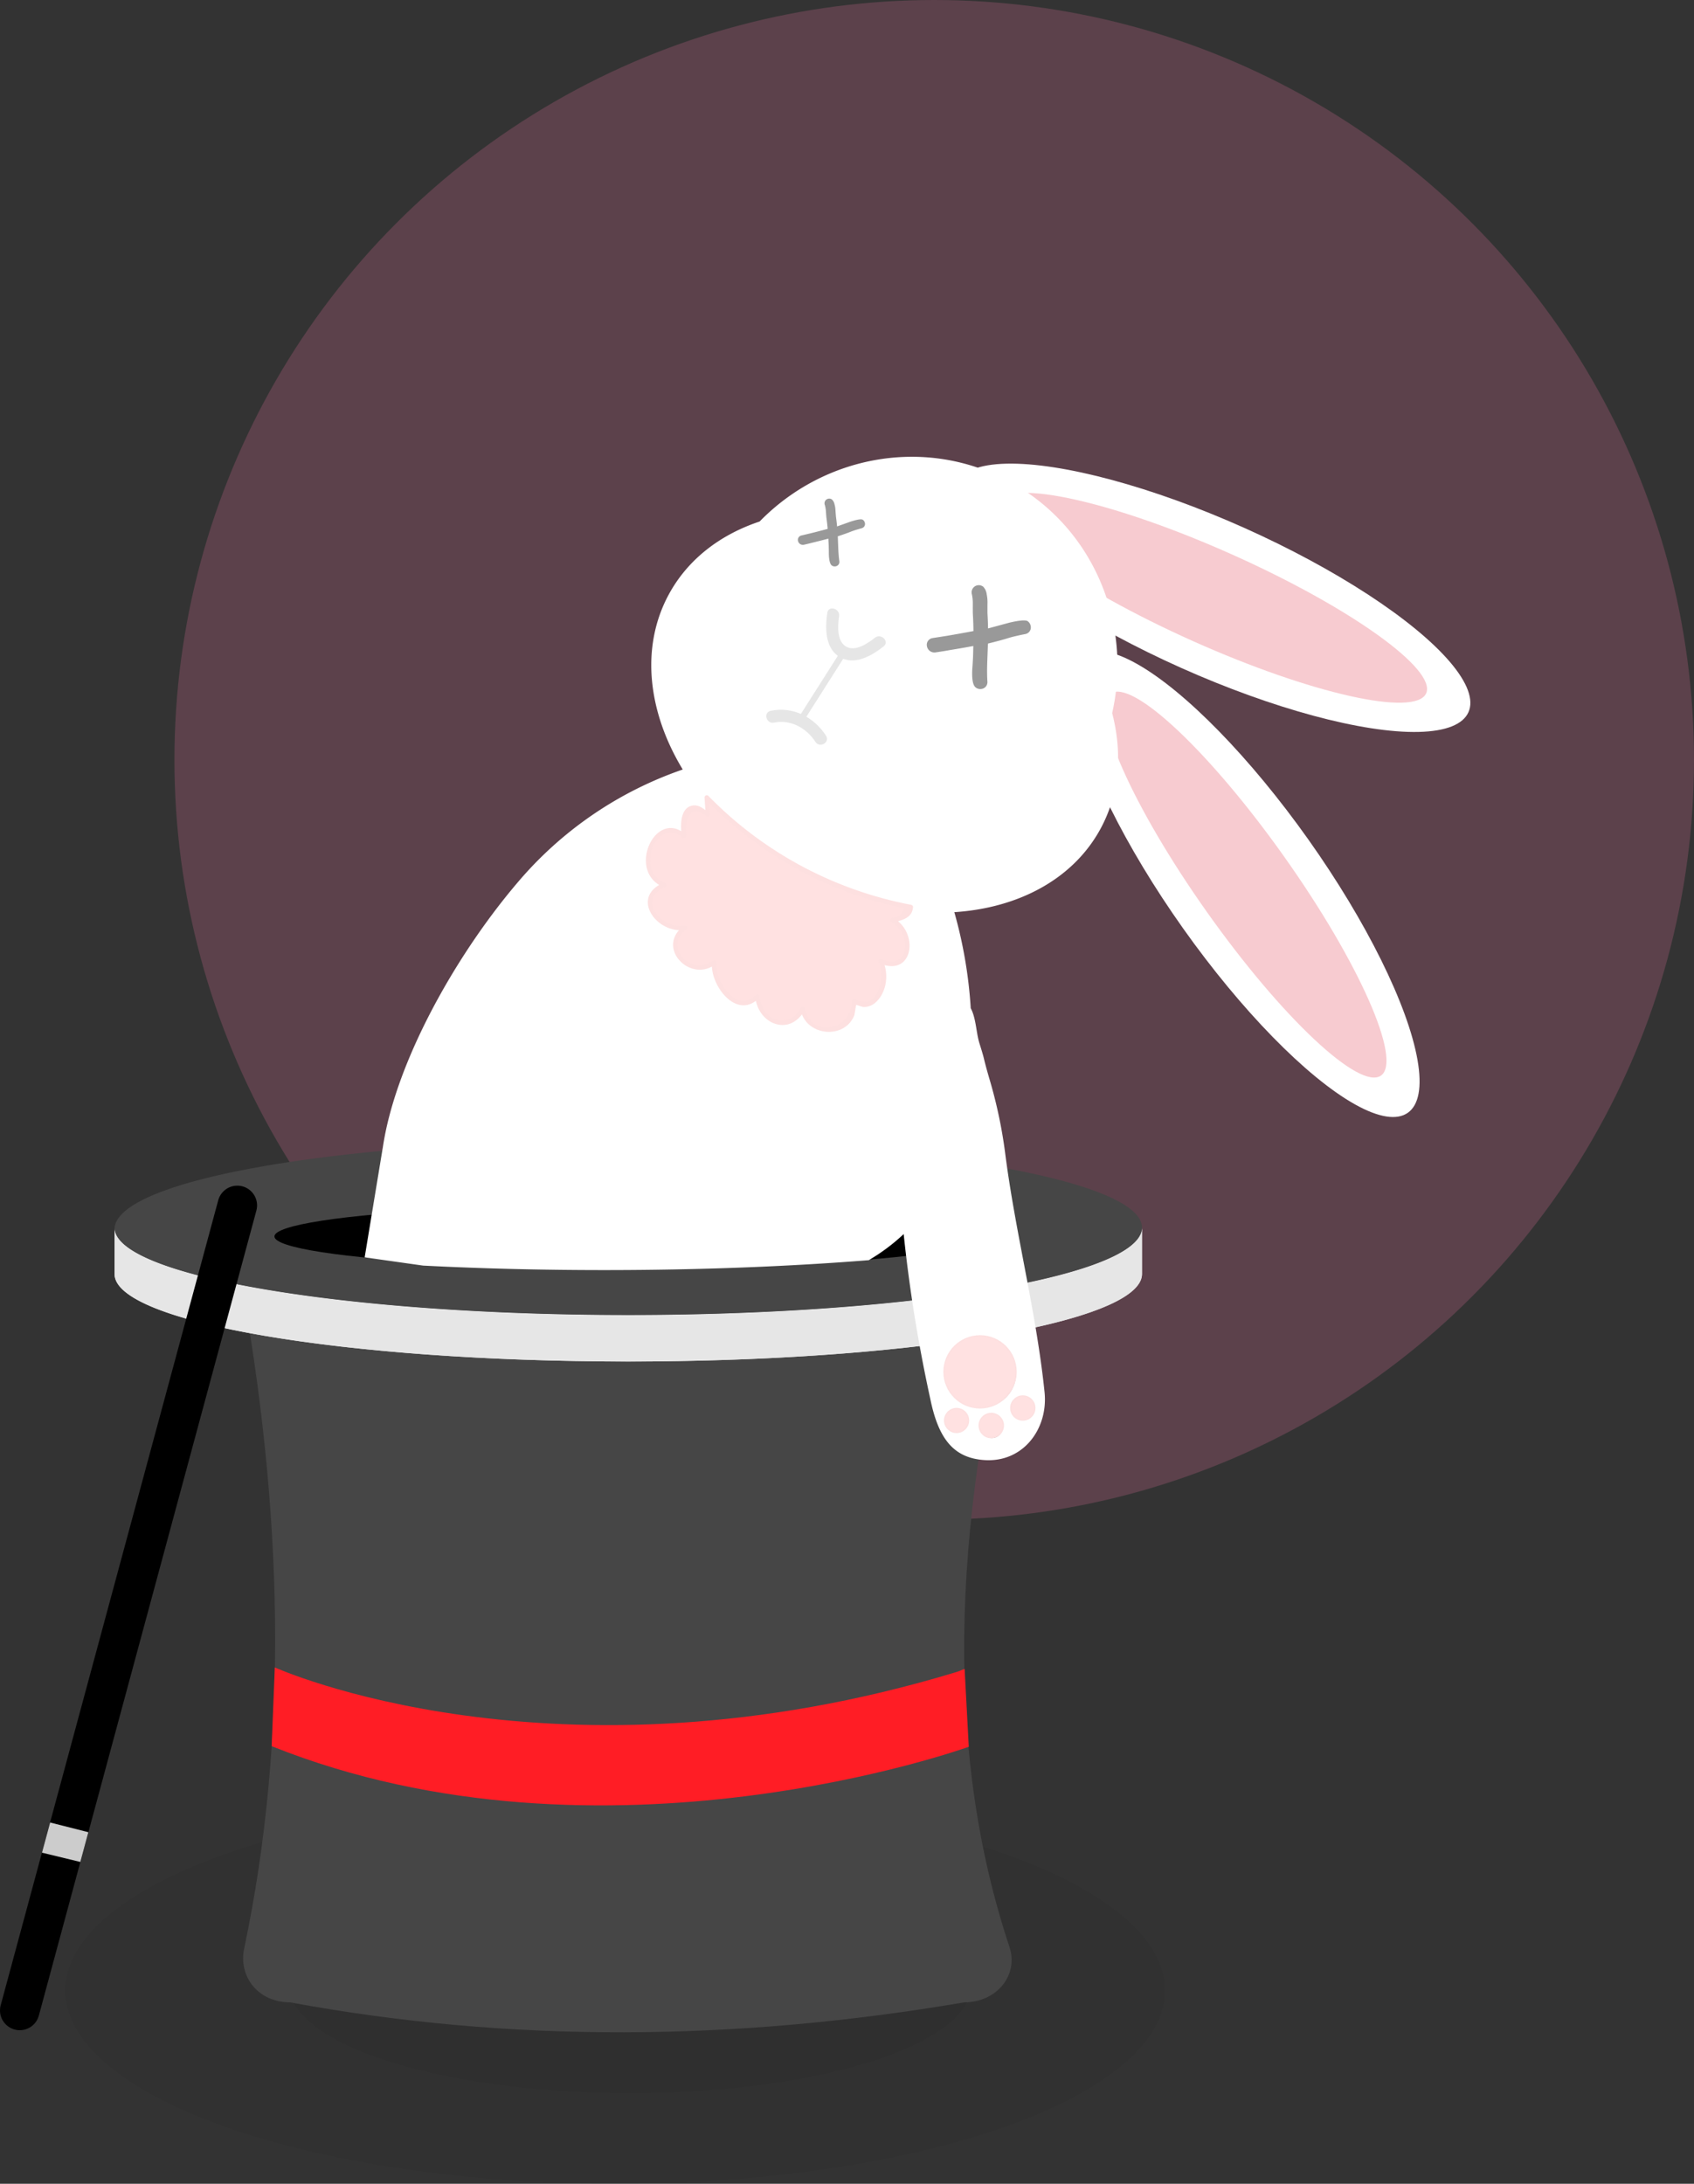 <svg xmlns="http://www.w3.org/2000/svg" xmlns:xlink="http://www.w3.org/1999/xlink" viewBox="0 0 471.556 607.867"><rect x="0" y="0" width="471.556" height="607.867" fill="#333333" stroke="none"/><defs><style>.cls-1{fill:#e6e6e6;}.cls-2{opacity:0.05;}.cls-3{fill:#ff7bac;opacity:0.2;}.cls-4{fill:#fff;}.cls-5{fill:#f7cbd0;}.cls-6{fill:#464646;}.cls-7{isolation:isolate;}.cls-8{clip-path:url(#clip-path);}.cls-9{fill:#ff1d25;}.cls-10,.cls-15{fill:#ffe1e1;}.cls-11{fill:#fde0e0;}.cls-12{fill:#999;}.cls-13{fill:none;stroke:#000;stroke-linecap:round;stroke-width:11px;}.cls-13,.cls-15{stroke-miterlimit:10;}.cls-14{fill:#ccc;}.cls-15{stroke:#fde0e0;stroke-width:0.414px;}</style><clipPath id="clip-path"><path class="cls-1" d="M317.892,341.703v12.941a4.465,4.465,0,0,1-.468,1.965c-5.877,12.518-67.446,22.368-142.533,22.368-78.975,0-143.001-10.893-143.001-24.333V341.703c0,13.44,64.026,24.333,143.001,24.333,75.087,0,136.656-9.85,142.533-22.368A4.465,4.465,0,0,0,317.892,341.703Z"/></clipPath></defs><title>Asset 10</title><g id="Layer_2" data-name="Layer 2"><g id="Layer_1-2" data-name="Layer 1"><ellipse class="cls-2" cx="171.229" cy="554.051" rx="153.038" ry="53.816"/><ellipse class="cls-2" cx="175.433" cy="552.397" rx="95.018" ry="30.244"/><circle class="cls-3" cx="260.056" cy="211.5" r="211.5"/><ellipse class="cls-4" cx="337.531" cy="166.404" rx="21.375" ry="78.035" transform="translate(47.868 406.639) rotate(-65.915)"/><ellipse class="cls-5" cx="337.531" cy="166.405" rx="13.227" ry="65.143" transform="translate(47.868 406.64) rotate(-65.915)"/><ellipse class="cls-4" cx="346.785" cy="246.079" rx="21.376" ry="78.035" transform="translate(-78.438 245.864) rotate(-35.331)"/><ellipse class="cls-5" cx="346.786" cy="246.078" rx="13.228" ry="65.142" transform="matrix(0.816, -0.578, 0.578, 0.816, -78.438, 245.876)"/><path class="cls-6" d="M268.391,557.367c-63.552,10.843-126.168,11.378-187.654,0-8.982,0-14.398-7.273-12.768-14.983,12.376-58.528,10.989-121.805-1.366-188.583-1.385-7.488,4.237-14.434,12.945-14.434H270.178c8.873,0,14.788,7.237,12.845,14.77-18.787,72.823-19.533,135.291-2.009,187.84C283.578,549.665,277.58,557.367,268.391,557.367Z"/><g class="cls-7"><g class="cls-7"><path class="cls-1" d="M317.892,341.703v12.941a4.465,4.465,0,0,1-.468,1.965c-5.877,12.518-67.446,22.368-142.533,22.368-78.975,0-143.001-10.893-143.001-24.333V341.703c0,13.44,64.026,24.333,143.001,24.333,75.087,0,136.656-9.85,142.533-22.368A4.465,4.465,0,0,0,317.892,341.703Z"/><g class="cls-8"><g class="cls-7"><path class="cls-1" d="M317.892,341.703v12.941a4.294,4.294,0,0,1-.208,1.315v-12.941a4.294,4.294,0,0,0,.208-1.315"/><path class="cls-1" d="M317.684,343.018v12.941a4.97,4.97,0,0,1-.26.649,6.214,6.214,0,0,1-.44.779v-12.941a6.214,6.214,0,0,0,.44-.779,4.97,4.97,0,0,0,.26-.649"/><path class="cls-1" d="M316.984,344.447v12.941a9.559,9.559,0,0,1-1.625,1.832v-12.941a9.559,9.559,0,0,0,1.625-1.832"/><path class="cls-1" d="M315.359,346.279v12.941c-12.58,11.25-70.686,19.757-140.468,19.757-78.975,0-143.001-10.893-143.001-24.333v-12.941c0,13.44,64.026,24.333,143.001,24.333,69.781,0,127.888-8.507,140.468-19.757"/></g></g></g><path class="cls-6" d="M317.893,341.707a4.378,4.378,0,0,1-.47,1.96c-3.93,8.36-32.68,15.53-73.7,19.37-20.42,1.91-43.88,3-68.83,3-16.48,0-32.32-.47-47.05-1.35-55.86-3.31-95.95-12.35-95.95-22.98,1.19-10.24,36.79-18.76,87.2-22.41,17.14-1.25,36-1.94,55.8-1.94,35.41,0,67.82,2.2,92.79,5.82C298.413,327.647,317.893,334.297,317.893,341.707Z"/></g><ellipse cx="174.893" cy="344.171" rx="98.5" ry="8.777"/><path class="cls-9" d="M269.674,486.226s-101.712,36.831-194.052-.169l.875-21.917s77.809,35.262,189.809,1.262c1.03-.31,1.225-.547,2.215-.847Z"/><path class="cls-4" d="M309.593,198.497c5.69-25.17-5.28-51.79-28.55-64.43-23.27-12.65-51.57-7.37-69.59,11.1-10.96,3.65-19.95,10.49-25.26,20.26-7.97,14.67-5.88,32.71,3.86,48.77a105.03,105.03,0,0,0-46.1,31.61c-15.18,17.86-29.84,42.93-35.55,64.73a83.098,83.098,0,0,0-1.88,9.14h-.01l-5,30.31,16.26,2.3c15.77.81,32.73,1.25,50.37,1.25,26.71,0,51.83-1.01,73.69-2.76a53.993,53.993,0,0,0,9.72-7.26,418.103,418.103,0,0,0,7.43,45.96c2.3,11.23,6.62,16.36,14.99,16.94,10.9.76,17.84-8.76,16.8-18.88-2.32-22.53-8.18-44.5-11.02-66.96a132.134,132.134,0,0,0-4.24-19.95c-.59-2.01-1.16-4.03-1.65-6.08-.23-.98-1.09-3.74-1.19-4.03-.08-.26-.15-.52-.22-.78-.72-2.76-.86-6.59-2.23-9.08a126.856,126.856,0,0,0-4.57-26.75c17.78-1.15,33.05-9.14,40.69-23.2C311.653,220.937,312.503,209.667,309.593,198.497Zm-42.75,199.89a3.034,3.034,0,1,1,2.44-3.53A3.033,3.033,0,0,1,266.843,398.387Zm9.78,1.84a3.033,3.033,0,1,1,2.45-3.53A3.035,3.035,0,0,1,276.623,400.227Zm11.12-8.73a3.034,3.034,0,1,1-3.53-2.44A3.04,3.04,0,0,1,287.743,391.497Zm-16.09-18.64a9.493,9.493,0,1,1-7.65,11.03A9.491,9.491,0,0,1,271.653,372.857Z"/><path class="cls-10" d="M245.133,267.607c2.92,4.65-1.23,15.53-7.41,11.01.85,10.1-13.33,10.48-14.26,2.23-3.28,7.08-12.5,4.14-12.6-3.51-5.22,6.29-13.01-3.81-12.06-9.44-5.75,5.28-16.39-4.38-8.09-9.69-7.73,1.93-14.5-8.7-5.87-11.87-10.05-3.54-1.8-20.9,5.54-13.65-.78-4.99.75-10.98,6.63-6.05.11-.63-.47-2.87-.28-4.67,9.36,9.64,28.45,25.43,56.8,30.5.13,1.64-1.22,3.06-5.07,3.66C256.363,260.007,253.043,271.487,245.133,267.607Z"/><path class="cls-11" d="M244.597,267.921c2.12,4.118-.507,13.88-6.56,10.16a.626.626,0,0,0-.935.537c.258,8.197-11.553,10.435-13.039,2.065a.628.628,0,0,0-1.136-.148c-3.571,6.487-10.919,3.329-11.442-3.196a.63.63,0,0,0-1.061-.44c-5.406,5.557-11.454-3.907-10.998-9,.054-.603-.686-.73-1.061-.44-5.645,4.373-14.01-3.796-7.337-8.714a.625.625,0,0,0-.479-1.136c-6.445,1.131-13.341-7.205-5.391-10.734.553-.246.278-.957-.148-1.136-8.627-3.62-1.811-18.539,4.935-12.611.357.314,1.13.141,1.061-.44-.41-3.454.407-9.433,5.694-5.513a.625.625,0,0,0,.935-.537c-.051-1.571-.304-3.09-.28-4.67l-1.061.44a110.292,110.292,0,0,0,21.989,17.415,106.039,106.039,0,0,0,15.93,7.84q4.503,1.762,9.159,3.092,2.43.696,4.894,1.266,1.683.391,3.379.724-.789,2.785-3.346,2.785a.628.628,0,0,0-.148,1.136c5.848,3.352,5.164,13.645-2.851,10.344-.739-.304-1.061.898-.33,1.199,9.253,3.811,10.934-8.532,3.809-12.616l-.148,1.136c2.531-.516,5.362-1.264,5.527-4.259a.624.624,0,0,0-.456-.599,106.64,106.64,0,0,1-56.526-30.34.628.628,0,0,0-1.061.44c-.003.178.287,3.915.256,3.928.618-.257-1.546-1.377-1.601-1.4a3.457,3.457,0,0,0-3.037.086c-2.548,1.453-2.245,5.771-1.968,8.107l1.061-.44c-8.371-7.355-16.541,10.326-6.145,14.689l-.148-1.136c-9.196,4.082-1.544,14.392,6.349,13.006l-.479-1.136c-8.074,5.95,1.719,16.186,8.844,10.666l-1.061-.44c-.573,6.402,6.938,16.235,13.121,9.88l-1.061-.44c.622,7.764,9.615,11.349,13.758,3.824l-1.136-.148c1.292,7.277,12.094,8.588,14.939,1.622.107-.263.433-2.842.576-2.935.003-.002,1.653.576,1.935.592a4.823,4.823,0,0,0,3.601-1.428c2.986-2.791,3.568-8.05,1.756-11.57C245.304,266.582,244.231,267.21,244.597,267.921Z"/><path class="cls-1" d="M230.284,170.608c-.587,4.15-.681,9.781,3.436,12.275,4.126,2.5,8.988-.391,12.253-2.958,1.726-1.357-.705-3.759-2.414-2.414-1.959,1.541-5.521,4.03-8.115,2.424-2.581-1.597-2.222-5.907-1.866-8.42.304-2.149-2.985-3.078-3.292-.908Z"/><path class="cls-1" d="M233.914,181.465q-5.955,9.364-11.908,18.729c-.591.93.886,1.787,1.474.862q5.954-9.364,11.908-18.729c.591-.93-.885-1.787-1.474-.862Z"/><path class="cls-1" d="M229.939,204.789c-3.364-5.195-9.211-8.223-15.397-6.934-2.15.448-1.24,3.74.908,3.292,4.631-.965,9.049,1.516,11.541,5.364,1.19,1.838,4.147.128,2.948-1.723Z"/><path class="cls-12" d="M285.33,176.51q-2.874.562-4.611,1.085-1.872.602-5.709,1.548-.094,2.627-.195,5.265-.1,3.083.043,5.265a1.951,1.951,0,0,1-.379,1.37,1.9,1.9,0,0,1-1.357.74,2.041,2.041,0,0,1-1.527-.426q-1.145-.886-.953-4.951.094-1.147.219-3.454.032-1.046.08-3.136-2.666.507-6.664,1.159-1.304.248-3.908.632a2.107,2.107,0,0,1-2.348-1.79,1.864,1.864,0,0,1,.367-1.5,1.916,1.916,0,0,1,1.191-.704q1.277-.192,3.83-.6,2.795-.459,7.566-1.347-.021-2.382-.168-4.862c-.012-.132-.014-1.034-.012-2.707a11.585,11.585,0,0,0-.258-2.687,1.994,1.994,0,0,1,3.174-2.08,3.677,3.677,0,0,1,.961,2.148,10.85,10.85,0,0,1,.217,2.248q-.021,1.03-.01,2.996.132,2.118.16,4.209,2.938-.79,5.869-1.59,4.389-1.036,5.209-.401a2.09,2.09,0,0,1,.805,1.372,1.873,1.873,0,0,1-.367,1.5A1.935,1.935,0,0,1,285.33,176.51Z"/><path class="cls-12" d="M239.822,147.047q-1.852.513-2.96.941-1.191.488-3.651,1.299.07,1.72.137,3.449.092,2.022.295,3.438a1.282,1.282,0,0,1-.179.915,1.245,1.245,0,0,1-.851.552,1.344,1.344,0,0,1-1.02-.201q-.791-.521-.87-3.187.003-.755-.033-2.269-.029-.684-.104-2.052-1.715.464-4.297,1.092-.836.229-2.522.61a1.379,1.379,0,0,1-1.623-1.051,1.22,1.22,0,0,1,.164-.998,1.25,1.25,0,0,1,.742-.52q.825-.191,2.473-.586,1.803-.44,4.876-1.261-.133-1.556-.354-3.169-.019-.127-.144-1.767a7.545,7.545,0,0,0-.305-1.743,1.307,1.307,0,0,1,1.969-1.519,2.405,2.405,0,0,1,.736,1.355,7.013,7.013,0,0,1,.255,1.458q.038.674.144,1.958.193,1.377.317,2.742,1.879-.666,3.755-1.335,2.815-.899,3.383-.524a1.357,1.357,0,0,1,.595.856,1.226,1.226,0,0,1-.163.999A1.274,1.274,0,0,1,239.822,147.047Z"/><line class="cls-13" x1="66.06" y1="335.534" x2="5.5" y2="559.619"/><polygon class="cls-14" points="22.362 518.289 11.685 515.701 13.956 507.305 24.593 510.005 22.362 518.289"/><circle class="cls-15" cx="272.81" cy="381.867" r="10"/><circle class="cls-15" cx="275.935" cy="396.805" r="3.344" transform="translate(-199.764 311.337) rotate(-45)"/><circle class="cls-15" cx="284.716" cy="391.93" r="3.322" transform="translate(-193.745 316.118) rotate(-45)"/><circle class="cls-15" cx="266.279" cy="395.399" r="3.3" transform="translate(-201.598 304.097) rotate(-45)"/></g></g></svg>